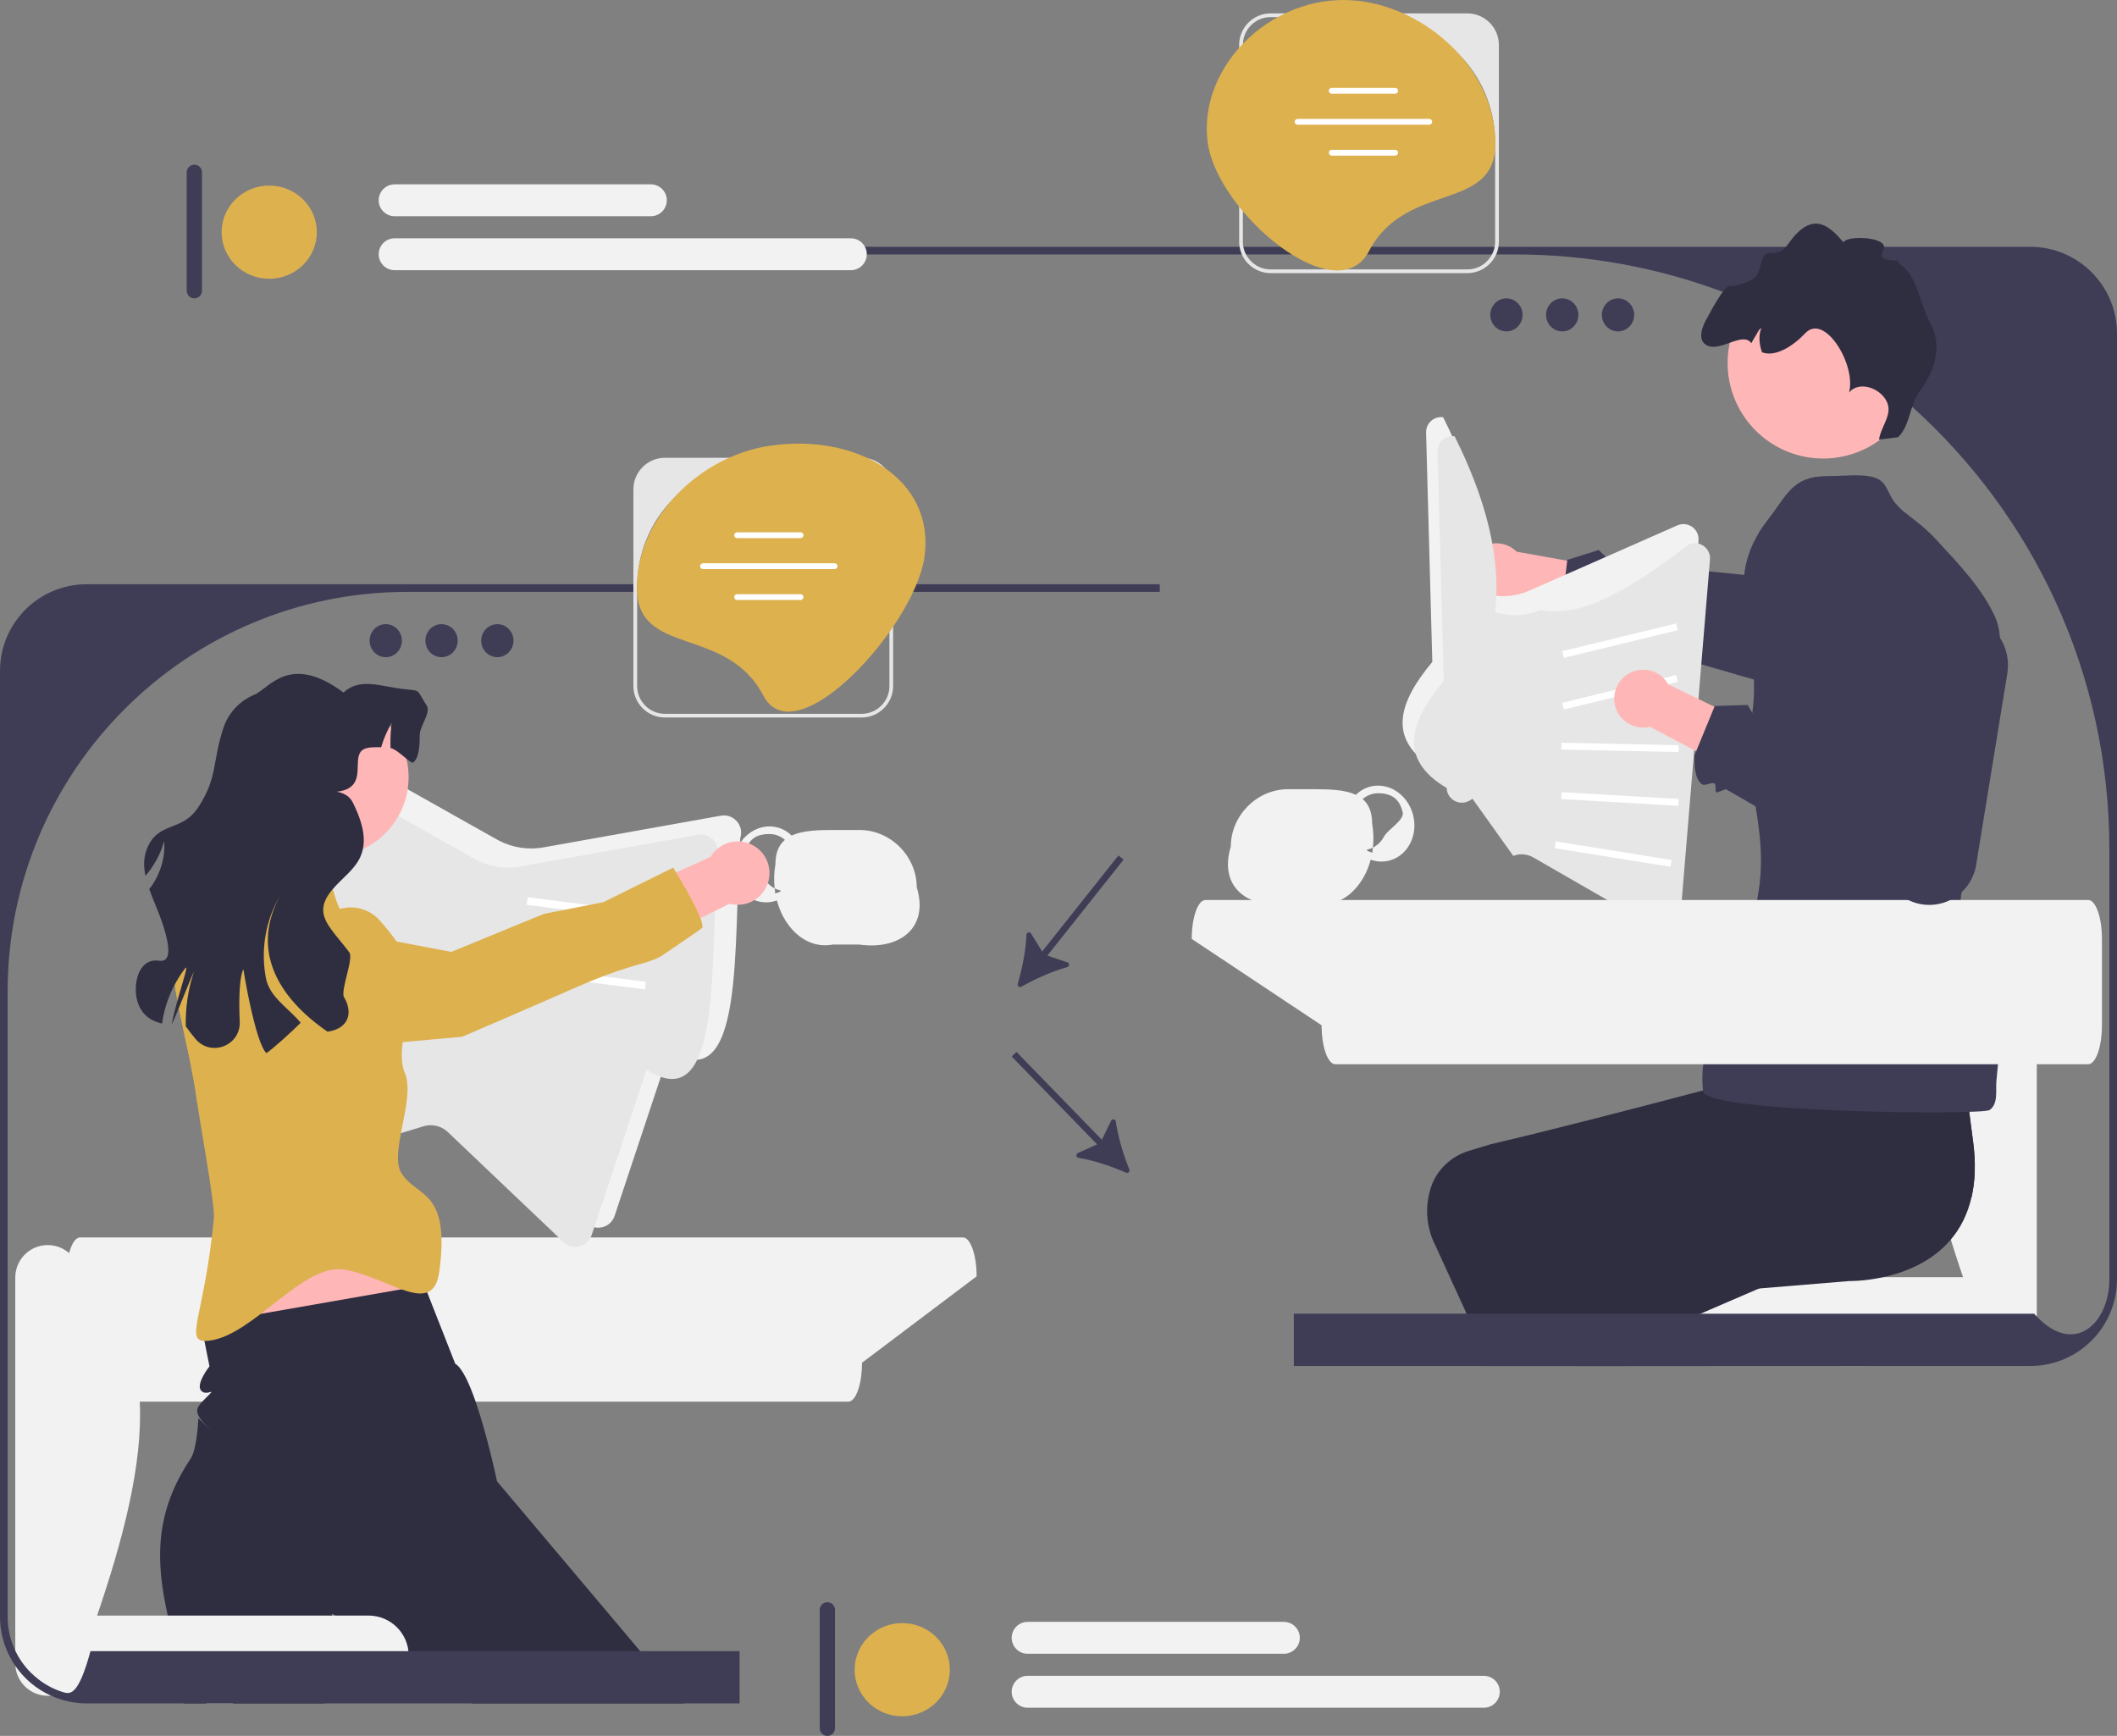 <svg width="411" height="337" viewBox="0 0 411 337" fill="none" xmlns="http://www.w3.org/2000/svg">
<rect x="0" y="0" width="411" height="337" fill="#808080" stroke="none"/>
<g clip-path="url(#clip0_178_1641)">
<path d="M362.011 251.291H357.332V265.188H362.011V251.291Z" fill="#F2F2F2"/>
<path d="M385.737 261.981H333.61C329.735 261.981 326.593 258.839 326.593 254.964C326.593 251.089 329.735 247.947 333.61 247.947H385.737C389.612 247.947 392.754 251.089 392.754 254.964C392.754 258.839 389.612 261.981 385.737 261.981Z" fill="#F2F2F2"/>
<path d="M389.746 261.982C392.884 261.982 395.427 259.438 395.427 256.301V188.807C395.427 185.67 392.884 183.127 389.746 183.127C386.609 183.127 384.066 185.67 384.066 188.807C366.813 202.01 373.825 228.286 384.066 256.301C384.066 259.438 386.609 261.982 389.746 261.982Z" fill="#F2F2F2"/>
<path d="M382.783 232.315C382.011 235.771 380.558 238.5 378.734 240.65C375.018 245.047 369.753 247.042 365.6 247.947C361.87 248.763 359.037 248.696 359.037 248.696L341.499 250.142L327.639 251.284L313.712 252.433C314.506 255.77 315.262 259.604 315.981 263.705C316.063 264.194 316.152 264.691 316.241 265.188H287.957L287.483 263.705L284.576 254.695L278.68 241.814C277.605 239.716 277.063 237.424 277.063 235.118C277.063 233.583 277.308 232.056 277.79 230.572C277.798 230.55 277.798 230.528 277.805 230.506C278.94 227.08 281.743 224.455 285.213 223.409L289.403 222.141C301.283 219.368 317.932 215.044 330.628 211.693C341.232 208.89 349.071 206.754 349.071 206.754L349.093 206.606L351.288 191.597L373.172 189.676L380.284 189.046C380.284 189.046 380.128 189.787 380.187 192.45C380.187 192.613 380.187 192.783 380.195 192.954C380.209 193.473 380.232 194.066 380.261 194.726C380.269 194.949 380.284 195.178 380.298 195.416C380.321 195.875 380.35 196.365 380.387 196.891C380.387 196.929 380.387 196.966 380.395 197.003C380.432 197.663 380.484 198.382 380.55 199.153C380.565 199.472 380.595 199.798 380.625 200.132C380.766 201.815 380.944 203.743 381.173 205.938C381.188 206.161 381.211 206.383 381.24 206.606C381.27 206.954 381.307 207.303 381.344 207.659C381.418 208.282 381.485 208.919 381.559 209.587C381.566 209.653 381.574 209.713 381.581 209.779C381.648 210.365 381.722 210.966 381.789 211.589C381.87 212.264 381.952 212.953 382.041 213.658C382.093 214.132 382.152 214.622 382.219 215.126C382.249 215.363 382.278 215.608 382.308 215.853C382.345 216.112 382.375 216.379 382.412 216.646C382.471 217.121 382.53 217.61 382.597 218.107C382.738 219.212 382.894 220.354 383.05 221.54C383.621 225.745 383.457 229.312 382.783 232.315Z" fill="#2F2E41"/>
<path d="M382.783 232.315L377.05 234.792L346.579 247.947L341.499 250.142L329.026 255.525C329.382 257.402 329.76 259.255 330.168 261.08C330.361 261.962 330.554 262.837 330.761 263.705C330.88 264.201 330.991 264.691 331.117 265.188H305.874L305.681 263.705L304.947 257.898C303.486 256.593 302.626 254.094 302.107 251.439C301.588 248.792 301.402 245.967 301.276 244.009C301.276 243.987 301.276 243.957 301.269 243.935C301.061 240.316 308.128 237.914 310.954 235.659L314.424 234.51C321.595 229.534 332.252 222 342.567 214.681C346.475 211.908 350.339 209.164 353.935 206.606C365.118 198.641 373.824 192.42 373.824 192.42L373.172 189.676L380.284 189.046C380.284 189.046 380.128 189.787 380.187 192.45C380.187 192.613 380.187 192.783 380.195 192.954C380.209 193.48 380.232 194.066 380.261 194.726C380.269 194.949 380.284 195.178 380.298 195.416C380.321 195.876 380.35 196.365 380.387 196.891C380.387 196.929 380.387 196.966 380.395 197.003C380.432 197.663 380.484 198.382 380.551 199.153C380.565 199.472 380.595 199.798 380.625 200.132C380.758 201.815 380.936 203.736 381.174 205.938C381.188 206.161 381.211 206.383 381.24 206.606C381.27 206.954 381.307 207.303 381.344 207.659C381.418 208.282 381.485 208.927 381.559 209.587C381.567 209.653 381.574 209.713 381.581 209.779C381.648 210.365 381.722 210.966 381.789 211.589C381.871 212.264 381.952 212.953 382.041 213.658C382.101 214.14 382.16 214.629 382.219 215.126C382.249 215.363 382.278 215.608 382.308 215.853C382.345 216.112 382.375 216.379 382.412 216.646C382.471 217.121 382.531 217.61 382.597 218.107C382.738 219.212 382.894 220.354 383.05 221.54C383.621 225.745 383.458 229.312 382.783 232.315Z" fill="#2F2E41"/>
<path d="M387.347 196.664C388.511 201.64 388.044 205.051 387.584 209.915C387.413 211.71 387.999 214.29 386.257 215.499C384.766 216.515 331.143 216.033 330.646 211.88C330.082 207.186 331.18 202.263 333.471 198.028C337.617 190.361 339.99 180.973 341.206 174.306C343.779 160.299 337.98 152.69 340.145 138.72C340.516 136.339 340.59 134.085 340.501 131.927C340.205 124.43 337.891 118.068 338.625 111.609C338.929 108.954 339.745 106.284 341.428 103.511C341.925 102.688 342.496 101.857 343.156 101.019C346.983 96.14 347.984 92.462 354.628 92.469C355.644 92.469 356.727 92.403 357.825 92.351C359.582 92.254 361.377 92.188 362.964 92.469C366.775 93.144 365.93 95.539 368.392 98.165L369.341 99.114C371.714 100.982 373.768 102.443 375.845 104.697C380.013 109.221 384.959 114.308 387.413 119.958C389.075 123.792 388.066 129.65 388.022 133.833C387.97 139.209 386.309 143.725 384.922 148.849C383.713 153.298 383.394 157.97 382.571 162.516C381.511 168.396 380.547 174.195 380.057 180.12C379.679 184.77 386.234 177.08 386.249 181.737C386.264 186.564 386.249 191.992 387.347 196.664Z" fill="#3F3D56"/>
<path d="M294.459 107.102L310.973 110.059L310.6 119.727L293.252 115.98C292.779 116.246 292.261 116.447 291.704 116.569C288.674 117.231 285.681 115.312 285.019 112.283C284.357 109.253 286.276 106.26 289.306 105.598C291.238 105.176 293.152 105.806 294.459 107.102Z" fill="#FFB6B6"/>
<path d="M360.598 129.799C359.871 131.282 358.744 132.565 357.298 133.499C355.162 134.878 352.656 135.256 350.335 134.752C350.053 134.693 349.096 134.426 347.628 133.996C347.376 133.922 347.109 133.847 346.827 133.766C345.159 133.284 342.986 132.646 340.502 131.927C338.039 131.208 335.251 130.399 332.366 129.569L332.352 129.576C331.476 129.309 330.572 129.05 329.674 128.79H329.66C322.948 126.884 315.926 124.942 310.809 123.696C310.571 123.629 309.34 124.808 309.111 124.749C308.755 124.66 308.688 123.303 308.354 123.221C307.635 123.043 306.693 124.163 306.1 124.015C303.942 123.488 303.082 118.898 303.082 118.898L303.178 118.127L304.261 108.857L304.275 108.694L310.379 106.774L312.411 108.739L315.229 107.567L317.854 109.532L323.215 110.066L325.529 110.303L325.685 110.311L338.625 111.609L342.437 111.994C342.133 110.452 341.896 108.924 341.725 107.419C341.681 106.996 341.636 106.581 341.606 106.166L341.599 106.158C341.517 105.268 341.466 104.393 341.428 103.511C341.925 102.688 342.496 101.857 343.156 101.019C346.983 96.14 347.984 92.462 354.629 92.469C355.644 92.469 356.727 92.403 357.825 92.351L359.538 107.523L361.421 124.207L361.481 124.749C361.674 126.528 361.355 128.271 360.598 129.799Z" fill="#3F3D56"/>
<path d="M328.53 102.291C327.684 101.683 326.601 101.572 325.645 101.994L296.827 114.697C294.202 115.854 291.236 116.062 288.477 115.283L288.054 115.164C289.254 104.503 286.192 93.03 280.179 80.994C279.4 80.89 278.621 81.098 277.991 81.587C277.25 82.165 276.834 83.04 276.864 83.99L277.769 117.404L278.073 128.497C271.5 136.37 269.124 143.654 278.636 149.268C278.666 150.314 279.237 151.248 280.157 151.752C281.076 152.264 282.166 152.249 283.071 151.715L283.657 151.366L291.569 162.453C292.096 162.245 292.645 162.141 293.201 162.141C293.965 162.141 294.729 162.334 295.411 162.727L309.805 171.01L319.608 176.653C320.483 177.157 321.544 177.18 322.441 176.713C323.339 176.238 323.917 175.356 324.006 174.347L324.28 171.01L325.192 160.035L326.69 141.927L327.402 133.288L327.514 131.997L329.753 104.924C329.842 103.878 329.382 102.892 328.53 102.291Z" fill="#F2F2F2"/>
<path d="M330.754 105.999C329.909 105.391 328.826 105.28 327.869 105.702C317.445 113.728 307.364 120.161 299.052 118.405C296.427 119.562 293.46 119.77 290.702 118.991L290.279 118.872C291.479 108.211 288.417 96.738 282.403 84.702C281.625 84.598 280.846 84.806 280.216 85.295C279.474 85.874 279.059 86.749 279.089 87.698L279.993 121.112L280.297 132.205C273.725 140.078 271.348 147.362 280.861 152.976C280.891 154.022 281.462 154.956 282.381 155.46C283.301 155.972 284.391 155.957 285.296 155.423L285.881 155.075L293.794 166.161C294.321 165.953 294.869 165.849 295.425 165.849C296.189 165.849 296.953 166.042 297.635 166.435L312.029 174.718L321.833 180.361C322.708 180.865 323.769 180.888 324.666 180.421C325.563 179.946 326.142 179.064 326.231 178.055L326.505 174.718L327.417 163.743L328.915 145.635L329.627 136.996L329.738 135.705L331.978 108.632C332.067 107.586 331.607 106.6 330.754 105.999Z" fill="#E6E6E6"/>
<path d="M325.412 121.039L303.295 126.417L303.611 127.715L325.728 122.337L325.412 121.039Z" fill="white"/>
<path d="M325.412 131.062L303.295 136.44L303.611 137.739L325.728 132.36L325.412 131.062Z" fill="white"/>
<path d="M303.148 144.186L303.12 145.521L325.876 146.001L325.904 144.665L303.148 144.186Z" fill="white"/>
<path d="M303.189 153.789L303.111 155.123L325.834 156.444L325.912 155.11L303.189 153.789Z" fill="white"/>
<path d="M302.044 163.346L301.833 164.665L324.306 168.272L324.518 166.953L302.044 163.346Z" fill="white"/>
<path d="M234.035 174.72H405.409C406.883 174.72 408.077 178.104 408.077 182.278V199.048C408.077 203.222 406.883 206.606 405.409 206.606H259.248C257.775 206.606 256.58 203.222 256.58 199.048L231.366 182.278C231.366 178.104 232.561 174.72 234.035 174.72Z" fill="#F2F2F2"/>
<path d="M357.117 67.63C356.999 67.423 356.873 67.223 356.739 67.03C356.613 66.83 356.472 66.637 356.331 66.451C356.265 66.355 356.198 66.266 356.124 66.184C355.456 65.332 354.715 64.642 353.958 64.227C353.906 64.197 353.854 64.168 353.803 64.145C353.684 64.079 353.565 64.027 353.439 63.982C353.209 63.893 352.979 63.826 352.742 63.797C352.631 63.782 352.52 63.774 352.408 63.774C352.327 63.774 352.245 63.782 352.164 63.789C352.119 63.797 352.067 63.804 352.015 63.812C351.956 63.819 351.889 63.834 351.83 63.849C351.763 63.863 351.697 63.886 351.637 63.908C351.578 63.93 351.511 63.952 351.452 63.982C351.385 64.012 351.318 64.041 351.259 64.079C351.192 64.115 351.133 64.153 351.074 64.19C351.007 64.234 350.948 64.279 350.888 64.323C353.157 65.606 355.382 66.971 357.548 68.402C357.414 68.135 357.273 67.883 357.117 67.63Z" fill="#3F3D56"/>
<path d="M357.117 67.63C356.999 67.423 356.873 67.223 356.739 67.03C356.613 66.83 356.472 66.637 356.331 66.451C356.265 66.355 356.198 66.266 356.124 66.184C355.456 65.332 354.715 64.642 353.958 64.227C353.906 64.197 353.854 64.168 353.803 64.145C353.684 64.079 353.565 64.027 353.439 63.982C353.209 63.893 352.979 63.826 352.742 63.797C352.631 63.782 352.52 63.774 352.408 63.774C352.327 63.774 352.245 63.782 352.164 63.789C352.119 63.797 352.067 63.804 352.015 63.812C351.956 63.819 351.889 63.834 351.83 63.849C351.763 63.863 351.697 63.886 351.637 63.908C351.578 63.93 351.511 63.952 351.452 63.982C351.385 64.012 351.318 64.041 351.259 64.079C351.192 64.115 351.133 64.153 351.074 64.19C351.007 64.234 350.948 64.279 350.888 64.323C353.157 65.606 355.382 66.971 357.548 68.402C357.414 68.135 357.273 67.883 357.117 67.63Z" fill="#3F3D56"/>
<path d="M394.174 47.913H154.044V49.396H294.068C308.284 49.396 321.892 51.962 334.469 56.663H334.477C336.205 57.309 337.903 57.991 339.586 58.717C343.472 60.379 347.239 62.255 350.888 64.323C353.157 65.606 355.382 66.971 357.547 68.402C362.175 71.45 366.565 74.824 370.688 78.494L370.696 78.502C370.881 78.658 371.059 78.813 371.237 78.984C394.737 100.11 409.517 130.751 409.517 164.84V248.36C409.517 256.651 402.947 263.399 395.427 255.59C395.257 255.412 395.086 255.234 394.915 255.041H251.19V265.186H394.174C403.451 265.186 411 257.637 411 248.36V64.739C411 55.462 403.451 47.913 394.174 47.913Z" fill="#3F3D56"/>
<path d="M357.117 67.63C356.999 67.423 356.873 67.223 356.739 67.03C356.613 66.83 356.472 66.637 356.331 66.451C356.265 66.355 356.198 66.266 356.124 66.184C355.456 65.332 354.715 64.642 353.958 64.227C353.906 64.197 353.854 64.168 353.803 64.145C353.684 64.079 353.565 64.027 353.439 63.982C353.209 63.893 352.979 63.826 352.742 63.797C352.631 63.782 352.52 63.774 352.408 63.774C352.327 63.774 352.245 63.782 352.164 63.789C352.119 63.797 352.067 63.804 352.015 63.812C351.956 63.819 351.889 63.834 351.83 63.849C351.763 63.863 351.697 63.886 351.637 63.908C351.578 63.93 351.511 63.952 351.452 63.982C351.385 64.012 351.318 64.041 351.259 64.079C351.192 64.115 351.133 64.153 351.074 64.19C351.007 64.234 350.948 64.279 350.888 64.323C353.157 65.606 355.382 66.971 357.548 68.402C357.414 68.135 357.273 67.883 357.117 67.63Z" fill="#3F3D56"/>
<path d="M357.117 67.63C356.999 67.423 356.873 67.223 356.739 67.03C356.613 66.83 356.472 66.637 356.331 66.451C356.265 66.355 356.198 66.266 356.124 66.184C355.456 65.332 354.715 64.642 353.958 64.227C353.906 64.197 353.854 64.168 353.803 64.145C353.684 64.079 353.565 64.027 353.439 63.982C353.209 63.893 352.979 63.826 352.742 63.797C352.631 63.782 352.52 63.774 352.408 63.774C352.327 63.774 352.245 63.782 352.164 63.789C352.119 63.797 352.067 63.804 352.015 63.812C351.956 63.819 351.889 63.834 351.83 63.849C351.763 63.863 351.697 63.886 351.637 63.908C351.578 63.93 351.511 63.952 351.452 63.982C351.385 64.012 351.318 64.041 351.259 64.079C351.192 64.115 351.133 64.153 351.074 64.19C351.007 64.234 350.948 64.279 350.888 64.323C353.157 65.606 355.382 66.971 357.548 68.402C357.414 68.135 357.273 67.883 357.117 67.63Z" fill="#3F3D56"/>
<path d="M357.117 67.63C356.999 67.423 356.873 67.223 356.739 67.03C356.613 66.83 356.472 66.637 356.331 66.451C356.265 66.355 356.198 66.266 356.124 66.184C355.456 65.332 354.715 64.642 353.958 64.227C353.906 64.197 353.854 64.168 353.803 64.145C353.684 64.079 353.565 64.027 353.439 63.982C353.209 63.893 352.979 63.826 352.742 63.797C352.631 63.782 352.52 63.774 352.408 63.774C352.327 63.774 352.245 63.782 352.164 63.789C352.119 63.797 352.067 63.804 352.015 63.812C351.956 63.819 351.889 63.834 351.83 63.849C351.763 63.863 351.697 63.886 351.637 63.908C351.578 63.93 351.511 63.952 351.452 63.982C351.385 64.012 351.318 64.041 351.259 64.079C351.192 64.115 351.133 64.153 351.074 64.19C351.007 64.234 350.948 64.279 350.888 64.323C353.157 65.606 355.382 66.971 357.548 68.402C357.414 68.135 357.273 67.883 357.117 67.63Z" fill="#3F3D56"/>
<path d="M351.708 88.881C352.142 88.933 352.573 88.972 353.003 88.991C354.34 89.065 355.662 88.989 356.935 88.773C360.803 88.153 364.317 86.32 367.029 83.634C369.896 80.799 371.858 77.014 372.389 72.707C373.631 62.538 366.39 53.275 356.221 52.033C346.198 50.801 337.062 57.811 335.603 67.746C335.58 67.9 335.557 68.047 335.54 68.2C334.298 78.375 341.532 87.632 351.708 88.881Z" fill="#FFB6B6"/>
<path d="M331.421 67.065C334.055 68.368 338.36 64.273 340.008 66.629C340.276 66.12 340.571 65.627 340.864 65.162C341.128 64.745 341.506 63.855 341.944 63.703C341.39 65.039 341.512 66.849 342.087 68.399C344.685 69.37 348.087 67.221 350.492 64.679C354.268 60.693 360.434 70.914 358.976 76.203C360.832 73.938 364.858 75.216 366.223 77.806C367.586 80.39 365.282 82.461 364.789 85.343L368.509 84.871C370.856 82.585 370.692 78.734 372.624 76.085C375.853 71.651 377.103 67.128 374.677 62.552C372.524 58.506 372.323 53.27 368.374 50.938C370.099 50.094 363.963 51.412 365.602 48.663C367.248 45.92 358.474 45.587 357.901 47.057C355.394 44.056 352.865 42.077 349.78 44.482C346.751 46.847 347.065 49.334 343.507 49.111C341.837 49.008 342.021 52.12 341.028 53.477C340.042 54.827 336.206 55.693 336.02 55.549C335.007 54.756 331.56 61.503 331.56 61.503C331.56 61.503 328.766 65.745 331.421 67.065Z" fill="#2F2E41"/>
<path d="M284.873 2.598H246.689C243.315 2.598 240.571 5.349 240.571 8.723V46.905C240.571 47.246 240.6 47.587 240.652 47.913C240.741 48.433 240.89 48.929 241.097 49.397C242.054 51.532 244.205 53.023 246.689 53.023H284.873C287.357 53.023 289.507 51.532 290.464 49.397C290.679 48.929 290.827 48.433 290.909 47.913C290.968 47.587 290.998 47.246 290.998 46.905V8.723C290.998 5.349 288.247 2.598 284.873 2.598ZM289.656 49.397C288.758 51.124 286.956 52.303 284.873 52.303H246.689C244.605 52.303 242.803 51.124 241.906 49.397C241.661 48.937 241.483 48.44 241.387 47.913C241.32 47.587 241.29 47.246 241.29 46.905V8.723C241.29 8.641 241.29 8.567 241.305 8.493V8.486C241.424 5.608 243.789 3.317 246.689 3.317H265.94C273.022 3.317 279.4 6.35 283.849 11.185C283.871 11.214 283.894 11.237 283.916 11.259L283.953 11.296C286.979 14.618 289.092 18.8 289.9 23.42C289.93 23.598 289.967 23.769 289.989 23.947C289.997 23.984 289.997 24.021 290.004 24.051C290.182 25.23 290.271 26.431 290.271 27.654V46.905C290.271 47.246 290.242 47.587 290.175 47.913C290.078 48.44 289.9 48.937 289.656 49.397Z" fill="#E6E6E6"/>
<path d="M290.319 27.814C290.319 14.262 278.18 2.407 264.791 0.309C247.843 -2.348 232.262 12.587 234.504 27.893C236.469 41.302 259.485 60.75 265.78 48.749C272.984 35.017 290.319 41.365 290.319 27.814Z" fill="#DDB14E"/>
<path d="M270.864 17.065H258.539C258.228 17.065 257.976 17.318 257.976 17.629C257.976 17.94 258.228 18.193 258.539 18.193H270.864C271.176 18.193 271.428 17.94 271.428 17.629C271.428 17.318 271.176 17.065 270.864 17.065Z" fill="white"/>
<path d="M270.864 29.086H258.539C258.228 29.086 257.976 29.338 257.976 29.642C257.976 29.953 258.228 30.213 258.539 30.213H270.864C271.176 30.213 271.428 29.953 271.428 29.642C271.428 29.338 271.176 29.086 270.864 29.086Z" fill="white"/>
<path d="M277.479 23.079H251.924C251.613 23.079 251.361 23.331 251.361 23.643C251.361 23.954 251.613 24.206 251.924 24.206H277.479C277.791 24.206 278.043 23.954 278.043 23.643C278.043 23.331 277.791 23.079 277.479 23.079Z" fill="white"/>
<path d="M323.889 132.869L338.988 140.18L336.015 149.388L320.327 141.09C319.8 141.217 319.246 141.271 318.677 141.238C315.581 141.056 313.218 138.4 313.4 135.304C313.582 132.208 316.239 129.846 319.334 130.027C321.309 130.143 322.981 131.268 323.889 132.869Z" fill="#FFB6B6"/>
<path d="M388.278 123.803V123.796C386.854 121.564 384.548 119.91 381.752 119.384L379.646 118.983C374.455 128.668 369.657 138.56 368.76 150.558L346.75 141.919L345.756 141.534L343.761 138.931L340.728 139.294L340.194 138.375V138.367L339.304 136.862L332.912 137.062L332.853 137.203L332.845 137.211L329.731 144.789L329.723 144.797L329.301 145.835L329.004 146.554C329.004 146.554 328.819 148.601 329.271 150.306V150.321C329.493 151.174 329.879 151.938 330.524 152.301C331.058 152.598 332.267 151.775 332.912 152.138C333.209 152.308 332.905 153.643 333.224 153.821C333.431 153.94 334.929 153.139 335.144 153.258C336.85 154.214 338.778 155.341 340.832 156.557C341.878 157.18 342.953 157.818 344.05 158.486C355.486 165.36 369.079 174.006 370.206 174.599C370.287 174.644 370.369 174.681 370.451 174.718C372.497 175.734 374.915 175.986 377.251 175.274C377.74 175.126 378.208 174.94 378.645 174.718C379.453 174.325 380.188 173.813 380.825 173.213C382.294 171.863 383.295 170.039 383.643 167.985L389.709 130.744C390.117 128.238 389.546 125.791 388.278 123.803Z" fill="#3F3D56"/>
<path d="M274.357 158.3C273.66 155.467 271.576 153.368 269.144 152.731C268.173 152.464 267.142 152.434 266.118 152.686C265.021 152.953 264.035 153.509 263.241 154.303C261.217 153.353 258.399 153.213 255.269 153.213H250.078C243.938 153.213 238.954 158.403 238.954 164.336C237.353 169.556 239.333 173.138 242.974 174.717C244.954 175.578 247.423 175.845 250.078 175.459H255.269C257.071 175.8 258.792 175.503 260.327 174.717C263.033 173.338 265.162 170.446 266.104 166.894C266.778 167.131 267.483 167.265 268.202 167.265C268.677 167.265 269.159 167.206 269.633 167.094C271.384 166.664 272.837 165.5 273.727 163.824C274.602 162.17 274.825 160.213 274.357 158.3ZM268.707 162.385C268.195 163.357 267.446 164.098 266.541 164.551C266.511 164.847 266.467 165.144 266.422 165.433C266.756 165.567 266.6 165.559 266.319 165.493C265.829 165.374 264.962 165.055 265.577 164.907C265.911 164.825 266.237 164.707 266.541 164.551C266.704 163.053 266.675 161.481 266.393 159.886C266.393 157.617 265.711 156.119 264.546 155.126C265.102 154.644 265.748 154.303 266.467 154.125C266.83 154.036 267.194 153.991 267.55 153.991C268.002 153.991 268.432 154.021 268.833 154.095C270.56 154.399 271.777 155.415 272.325 157.662C272.704 159.219 269.411 161.058 268.707 162.385Z" fill="#F2F2F2"/>
<path d="M177.979 172.252C177.979 166.32 172.995 161.129 166.855 161.129H161.664C158.712 161.129 156.035 161.255 154.048 162.064C153.922 162.115 153.811 162.167 153.692 162.219C152.891 161.426 151.912 160.87 150.815 160.603C148.835 160.121 146.818 160.677 145.245 161.952C143.985 162.968 143.006 164.444 142.576 166.216C142.109 168.129 142.331 170.087 143.206 171.741C143.658 172.594 144.252 173.305 144.964 173.862C145.646 174.403 146.439 174.796 147.3 175.011C147.774 175.122 148.256 175.181 148.731 175.181C149.45 175.181 150.155 175.048 150.829 174.811C151.445 177.147 152.58 179.193 154.048 180.713C156.087 182.827 158.772 183.924 161.664 183.376H166.855C174.404 184.466 180.448 180.306 177.979 172.252ZM150.54 167.803C150.258 169.397 150.229 170.97 150.392 172.467C150.696 172.623 151.022 172.742 151.356 172.823C152.327 173.061 149.606 173.706 150.511 173.35C150.466 173.061 150.422 172.764 150.392 172.467C149.769 172.156 149.228 171.711 148.783 171.147C148.575 170.888 148.39 170.606 148.227 170.302C147.522 168.975 144.229 167.136 144.608 165.578C144.986 164.043 145.676 163.079 146.625 162.531C146.625 162.523 146.632 162.523 146.632 162.523C147.389 162.086 148.308 161.908 149.376 161.908C149.739 161.908 150.103 161.952 150.466 162.041C151.185 162.219 151.831 162.56 152.387 163.042C151.223 164.036 150.54 165.534 150.54 167.803Z" fill="#F2F2F2"/>
<path d="M15.561 240.229H186.935C188.409 240.229 189.604 243.613 189.604 247.787L167.356 264.556C167.356 268.731 166.162 272.115 164.688 272.115H15.561C14.087 272.115 12.893 268.731 12.893 264.556V247.787C12.893 243.613 14.087 240.229 15.561 240.229Z" fill="#F2F2F2"/>
<path d="M86.401 165.179L89.421 185.263L78.188 188.589L75.751 167.241C75.263 166.802 74.831 166.285 74.475 165.694C72.539 162.477 73.579 158.3 76.796 156.364C80.013 154.429 84.19 155.468 86.126 158.685C87.36 160.737 87.38 163.177 86.401 165.179Z" fill="#FFB6B6"/>
<path d="M92.63 193.645C93.431 202.714 88.04 198.747 83.798 207.601C82.188 210.96 77.413 210.463 75.64 213.533C72.941 218.205 75.425 239.183 70.635 241.764C65.822 244.359 63.56 236.855 59.756 232.991C56.033 229.209 51.672 230.693 48.491 226.473C45.288 222.239 41.661 218.464 38.458 214.252C38.391 214.171 38.332 214.082 38.272 214C36.804 202.447 32.021 188.84 34.023 182.7C36.67 181.736 39.526 181.091 41.758 181.113C45.866 181.165 44.131 183.404 47.661 185.169C50.627 186.652 54.29 194.409 57.153 196.136C59.192 197.36 64.227 207.082 66.86 206.244C71.169 204.872 75.41 185.036 74.402 181.402C73.549 178.369 69.292 174.572 69.174 171.517C69.166 171.406 69.166 171.287 69.174 171.176C73.453 172.711 81.402 168.796 85.785 170.212C88.915 171.228 92.608 175.047 92.823 178.302C93.045 181.639 92.333 190.301 92.63 193.645Z" fill="#DDB14E"/>
<path d="M143.065 159.458C142.286 158.561 141.122 158.145 139.95 158.353L105.548 164.5C102.441 165.064 99.201 164.515 96.449 162.965L91.347 160.096L81.796 154.72L79.942 153.681L72.17 149.306L69.73 147.934C68.796 147.408 67.691 147.356 66.712 147.801C65.733 148.238 65.044 149.099 64.821 150.144L62.411 161.408L62.233 162.217L60.876 168.572L57.48 184.404L56.946 186.917L56.708 188.007L54.973 196.127L54.647 197.625L50.041 219.138L49.641 220.999C49.419 222.044 49.685 223.097 50.383 223.883C50.457 223.98 50.546 224.069 50.642 224.158C51.525 224.973 52.733 225.248 53.875 224.899L54.84 224.603L62.099 222.4L78.733 217.358L82.293 216.275L86.668 214.948C87.128 214.807 87.595 214.74 88.062 214.74C89.286 214.74 90.487 215.2 91.392 216.068L112.898 236.519L113.847 237.424C114.677 238.217 115.842 238.521 116.954 238.24C117.911 238.002 118.689 237.38 119.119 236.519C119.201 236.371 119.268 236.215 119.32 236.052L125.334 217.958L126.365 214.859L129.716 204.774L129.983 203.973C144.692 213.367 142.308 183.708 143.71 162.698C144.088 161.571 143.843 160.355 143.065 159.458Z" fill="#F2F2F2"/>
<path d="M138.616 163.166C137.837 162.269 136.673 161.853 135.501 162.061L101.099 168.208C97.992 168.772 94.751 168.223 92 166.673L86.898 163.804L77.347 158.428L75.493 157.389L67.721 153.014L65.281 151.642C64.347 151.116 63.242 151.064 62.263 151.509C61.284 151.946 60.594 152.807 60.372 153.852L57.962 165.116L57.784 165.925L56.427 172.28L53.03 188.112L52.496 190.625L52.259 191.715L50.524 199.835L50.197 201.333L45.592 222.846L45.192 224.707C44.969 225.752 45.236 226.805 45.933 227.591C46.008 227.688 46.096 227.777 46.193 227.866C47.075 228.681 48.284 228.956 49.426 228.607L50.39 228.311L57.65 226.108L74.284 221.066L77.843 219.983L82.219 218.656C82.678 218.515 83.146 218.448 83.613 218.448C84.837 218.448 86.038 218.908 86.943 219.776L108.448 240.227L109.397 241.132C110.228 241.925 111.392 242.229 112.505 241.948C113.461 241.71 114.24 241.088 114.67 240.227C114.752 240.079 114.818 239.923 114.87 239.76L120.884 221.666L121.915 218.567L125.267 208.482L125.534 207.681C140.243 217.075 137.859 187.416 139.261 166.407C139.639 165.279 139.394 164.063 138.616 163.166Z" fill="#E6E6E6"/>
<path d="M41.523 228.149L42.228 257.965L84.488 256.801L75.948 223.801L41.523 228.149Z" fill="#FFB6B6"/>
<path d="M91.599 330.696C92.111 328.279 90.465 330.237 89.352 329.213L89.263 329.124C88.055 327.782 86.534 327.182 86.556 325.513C86.579 323.845 83.672 325.335 82.04 323.704C81.692 323.355 80.698 322.68 79.341 321.835C75.121 319.21 67.431 314.924 65.125 313.641C64.695 313.404 64.45 313.27 64.45 313.27C64.45 313.27 64.443 313.396 64.42 313.641C64.294 315.191 63.775 321.472 63.145 329.213C63.108 329.703 63.071 330.2 63.026 330.696H35.707C35.736 330.192 35.751 329.695 35.758 329.213C35.803 326.9 35.61 324.742 35.076 322.94C34.112 319.699 33.252 316.615 32.577 313.641C30.108 302.807 30.137 293.419 37.004 283.193C38.272 281.31 38.517 275.31 38.517 275.31C38.517 275.31 40.853 277.624 41.454 278.202C41.306 278.047 41.009 277.75 40.519 277.261C37.746 274.487 37.835 273.649 39.259 272.114C39.511 271.847 39.8 271.558 40.126 271.232C42.299 269.059 40.126 271.232 39.036 269.957C37.953 268.674 40.668 265.248 40.668 265.248L39.637 260.087L39.036 257.091L42.188 256.542L50.627 255.066L82.396 249.52L82.997 251.055L88.381 264.751C89.708 265.515 91.095 268.518 92.341 272.114C94.669 278.825 96.494 287.583 96.494 287.583L131.6 329.213L131.941 329.621C132.238 329.97 132.512 330.333 132.772 330.696H91.599Z" fill="#2F2E41"/>
<path d="M45.236 317.349H40.045V330.696H45.236V317.349Z" fill="#E6E6E6"/>
<path d="M13.719 313.642H71.562C75.862 313.642 79.348 317.128 79.348 321.428C79.348 325.728 75.862 329.214 71.562 329.214H13.719C9.418 329.214 5.932 325.728 5.932 321.428C5.932 317.128 9.418 313.642 13.719 313.642Z" fill="#F2F2F2"/>
<path d="M9.269 329.214C5.788 329.214 2.966 326.392 2.966 322.911V248.015C2.966 244.534 5.788 241.712 9.269 241.712C12.751 241.712 15.573 244.534 15.573 248.015C34.718 262.666 26.936 291.823 15.573 322.911C15.573 326.392 12.751 329.214 9.269 329.214Z" fill="#F2F2F2"/>
<path d="M85.281 246.902C84.059 255.865 75.499 247.97 66.89 246.48C58.881 245.1 49.359 259.071 40.786 260.25C35.247 261.014 39.614 256.416 41.528 236.521C41.773 233.962 38.651 217.003 38.272 214C36.804 202.447 32.021 188.839 34.023 182.699C34.364 181.632 34.913 180.794 35.721 180.23C39.526 177.568 41.224 175.425 43.782 171.599C45.948 168.351 47.52 165.844 51.554 165.585C55.358 165.34 59.667 166.17 63.337 166.971C67.35 167.854 62.796 167.542 63.775 169.782C64.25 170.879 65.065 174.928 66 176.456C68.836 175.642 71.887 176.554 73.812 178.79C76.052 181.391 78.07 183.78 79.459 187.49C81.551 193.037 76.278 202.907 78.607 208.342C80.705 213.251 75.573 223.714 77.865 227.622C80.772 232.598 87.505 230.588 85.281 246.902Z" fill="#DDB14E"/>
<path d="M102.453 174.187L102.265 175.658L127.32 178.851L127.507 177.38L102.453 174.187Z" fill="white"/>
<path d="M101.085 181.475L100.898 182.946L125.952 186.139L126.14 184.669L101.085 181.475Z" fill="white"/>
<path d="M100.344 187.408L100.156 188.879L125.211 192.072L125.398 190.601L100.344 187.408Z" fill="white"/>
<path d="M63.889 166.303C72.414 166.303 79.326 159.392 79.326 150.867C79.326 142.342 72.414 135.431 63.889 135.431C55.363 135.431 48.452 142.342 48.452 150.867C48.452 159.392 55.363 166.303 63.889 166.303Z" fill="#FFB6B6"/>
<path d="M137.96 166.338L121.22 173.937L124.227 184.106L141.64 175.441C142.214 175.595 142.819 175.669 143.444 175.648C146.841 175.533 149.501 172.687 149.386 169.29C149.271 165.894 146.424 163.233 143.028 163.348C140.862 163.422 138.999 164.608 137.96 166.338Z" fill="#FFB6B6"/>
<path d="M123.594 171.953L117.141 175.146L105.611 177.409L89.979 183.826L87.609 184.796L76.668 182.718L69.094 181.27L66.597 180.796L57.51 179.064L55.703 178.951C55.209 178.81 54.675 178.675 54.089 178.555C52.344 178.187 50.253 177.908 48.111 177.801C47.465 177.769 46.812 177.751 46.163 177.756C40.619 177.77 35.302 179.079 35.171 183.034C35.069 186.268 35.714 189.359 36.955 192.146C37.145 192.569 37.342 192.978 37.557 193.386C40.184 198.385 44.796 202.224 50.407 203.785C51.631 204.124 52.898 204.35 54.202 204.465L54.473 204.439L55.487 204.35L57.152 204.202L60.208 203.926L84.195 201.773L87.062 201.516L89.721 201.274L89.782 201.246C93.177 199.79 102.548 195.77 112.007 191.61C120.677 187.793 124.335 187.323 126.915 186.312C127.427 186.113 127.895 185.897 128.354 185.625C128.766 185.373 136.292 180.239 136.333 180.136C136.469 179.818 136.319 179.145 135.977 178.259C135.009 175.705 132.522 171.463 131.267 169.379L130.695 168.442L123.594 171.953Z" fill="#DDB14E"/>
<path d="M16.826 113.422C7.533 113.422 0 120.955 0 130.248V313.869C0 317.414 1.105 320.713 2.989 323.427C4.709 325.919 7.089 327.921 9.87 329.182H9.893C12.014 330.153 14.35 330.695 16.826 330.695H143.584V320.55H17.568C15.21 329.211 13.645 328.959 12.184 328.492C10.434 327.943 8.817 327.083 7.408 325.971C7.394 325.971 7.394 325.964 7.394 325.956C5.51 324.503 3.997 322.627 2.966 320.454C2.017 318.459 1.483 316.227 1.483 313.869V192.521C1.483 149.655 36.234 114.905 79.102 114.905H225.157V113.422L16.826 113.422Z" fill="#3F3D56"/>
<path d="M81.492 142.595C81.484 144.182 81.477 147.304 80.105 148.09L79.749 147.92C79.512 147.771 79.215 147.541 78.896 147.282C77.917 146.481 76.671 145.376 75.819 145.228C75.774 143.893 75.811 142.558 75.945 141.231C75.982 140.912 76.019 140.593 76.063 140.274C75.937 140.489 75.819 140.704 75.7 140.927C74.995 142.247 74.417 143.641 73.994 145.072C72.585 145.087 70.702 144.894 69.938 146.073C68.833 147.786 70.412 151.434 67.721 153.014C67.15 153.348 66.386 153.592 65.37 153.704C66.438 153.874 67.795 154.393 68.477 155.758C69.886 158.576 71.087 161.838 70.45 164.842C70.353 165.287 70.22 165.724 70.042 166.154C68.959 168.764 66.453 170.44 64.613 172.591C64.576 172.628 64.547 172.665 64.517 172.702C63.1 174.393 62.626 175.779 62.774 177.092C63.041 179.502 65.392 181.652 67.817 184.886C68.714 186.087 66.037 192.323 66.801 193.614C67.58 194.904 67.995 196.535 67.379 197.915C66.719 199.383 65.236 200.035 63.59 200.287C58.888 197.062 54.847 192.954 53.03 188.111C51.458 183.929 51.539 179.213 54.283 174.037C51.651 178.59 50.657 184.062 51.517 189.253C51.539 189.439 51.569 189.617 51.606 189.795C51.74 190.492 51.962 191.122 52.259 191.715C53.586 194.363 56.345 196.113 58.377 198.552C57.524 199.412 56.13 200.725 54.773 201.934C53.616 202.972 52.474 203.921 51.725 204.448C51.22 203.98 50.694 202.831 50.197 201.333C49.997 200.732 49.797 200.072 49.611 199.383C48.447 195.208 47.498 189.824 47.253 188.171C46.578 189.439 46.385 193.02 46.482 196.706C46.497 197.247 46.519 197.788 46.541 198.322C46.756 202.965 41.009 205.248 37.983 201.726C37.36 200.992 36.723 200.169 36.07 199.242C35.989 195.697 36.493 192.138 37.605 188.779C37.635 188.682 37.65 188.638 37.65 188.623C37.501 188.838 35.944 192.709 34.72 195.69C34.09 197.218 33.549 198.508 33.319 198.96C33.549 197.588 33.986 195.898 34.446 194.244C35.492 190.529 36.671 187.036 35.937 188C35.188 188.986 34.513 190.039 33.934 191.137C32.777 193.295 31.969 195.645 31.561 198.063C31.524 198.278 31.487 198.493 31.465 198.715C30.79 198.545 30.137 198.308 29.515 197.996C27.549 196.98 26.489 194.852 26.378 192.635C26.2 189.164 27.735 186.02 30.894 186.51C32.095 186.695 32.599 185.983 32.666 184.819C32.829 182.409 31.161 178.049 30.189 175.705C29.774 174.704 29.344 173.666 28.973 172.62C31.027 170.003 32.117 166.621 31.88 163.299C31.176 165.776 29.922 168.09 28.239 170.04C27.876 168.29 27.846 166.54 28.491 164.871C30.649 159.325 35.254 161.675 38.51 156.692C42.314 150.871 41.194 147.831 43.404 141.231C44.353 138.383 46.6 135.996 49.389 134.868C52.177 133.749 56.152 126.622 66.69 134.446C66.86 134.29 67.031 134.142 67.209 134.008C70.197 131.754 73.876 133.192 77.813 133.704C81.981 134.245 80.602 133.452 82.849 137.004C83.694 138.346 81.507 141.008 81.492 142.595Z" fill="#2F2E41"/>
<path d="M171.779 90.858C171.779 90.853 171.776 90.85 171.771 90.85C170.948 89.945 169.851 89.293 168.612 89.018H168.605C168.175 88.922 167.737 88.87 167.277 88.87H129.094C125.72 88.87 122.968 91.621 122.968 94.995V133.177C122.968 136.551 125.72 139.295 129.094 139.295H167.277C170.652 139.295 173.395 136.551 173.395 133.177V94.995C173.395 93.401 172.787 91.948 171.779 90.858ZM172.676 133.177C172.676 136.158 170.259 138.576 167.277 138.576H129.094C126.113 138.576 123.695 136.158 123.695 133.177V113.927C123.695 113.756 123.695 113.593 123.702 113.423C123.725 112.34 123.814 111.272 123.977 110.219C123.999 110.041 124.036 109.871 124.066 109.693C124.874 105.073 126.988 100.891 130.013 97.568L130.05 97.531C134.5 92.652 140.907 89.589 148.026 89.589H167.277C170.259 89.589 172.676 92.014 172.676 94.995V133.177Z" fill="#E6E6E6"/>
<path d="M123.646 114.086C123.646 100.534 135.786 88.68 149.175 86.581C166.122 83.925 181.703 92.927 179.461 108.234C177.497 121.642 154.481 147.023 148.185 135.022C140.981 121.29 123.646 127.638 123.646 114.086Z" fill="#DDB14E"/>
<path d="M155.427 103.338H143.102C142.79 103.338 142.538 103.59 142.538 103.901C142.538 104.213 142.79 104.465 143.102 104.465H155.427C155.738 104.465 155.99 104.213 155.99 103.901C155.99 103.59 155.738 103.338 155.427 103.338Z" fill="white"/>
<path d="M155.427 115.358H143.102C142.79 115.358 142.538 115.611 142.538 115.915C142.538 116.226 142.79 116.486 143.102 116.486H155.427C155.738 116.486 155.99 116.226 155.99 115.915C155.99 115.611 155.738 115.358 155.427 115.358Z" fill="white"/>
<path d="M162.042 109.352H136.487C136.175 109.352 135.923 109.604 135.923 109.915C135.923 110.227 136.175 110.479 136.487 110.479H162.042C162.353 110.479 162.605 110.227 162.605 109.915C162.605 109.604 162.353 109.352 162.042 109.352Z" fill="white"/>
<path d="M37.733 31.97C36.915 31.97 36.249 32.635 36.249 33.453V56.441C36.249 57.259 36.915 57.924 37.733 57.924C38.551 57.924 39.216 57.259 39.216 56.441V33.453C39.216 32.635 38.551 31.97 37.733 31.97Z" fill="#3F3D56"/>
<path d="M52.268 54.121C57.373 54.121 61.511 50.07 61.511 45.074C61.511 40.077 57.373 36.026 52.268 36.026C47.164 36.026 43.026 40.077 43.026 45.074C43.026 50.07 47.164 54.121 52.268 54.121Z" fill="#DDB14E"/>
<path d="M126.361 41.978H76.613C74.906 41.978 73.518 40.59 73.518 38.883C73.518 37.177 74.906 35.788 76.613 35.788H126.361C128.068 35.788 129.457 37.177 129.457 38.883C129.457 40.59 128.068 41.978 126.361 41.978Z" fill="#F2F2F2"/>
<path d="M165.185 52.454H76.613C74.906 52.454 73.518 51.065 73.518 49.359C73.518 47.652 74.906 46.264 76.613 46.264H165.185C166.892 46.264 168.281 47.652 168.281 49.359C168.281 51.065 166.892 52.454 165.185 52.454Z" fill="#F2F2F2"/>
<path d="M160.625 311.046C159.807 311.046 159.142 311.711 159.142 312.529V335.517C159.142 336.335 159.807 337 160.625 337C161.443 337 162.108 336.335 162.108 335.517V312.529C162.108 311.711 161.443 311.046 160.625 311.046Z" fill="#3F3D56"/>
<path d="M175.161 333.197C180.265 333.197 184.403 329.147 184.403 324.15C184.403 319.153 180.265 315.103 175.161 315.103C170.056 315.103 165.918 319.153 165.918 324.15C165.918 329.147 170.056 333.197 175.161 333.197Z" fill="#DDB14E"/>
<path d="M249.254 321.055H199.505C197.799 321.055 196.41 319.666 196.41 317.959C196.41 316.253 197.799 314.864 199.505 314.864H249.254C250.961 314.864 252.349 316.253 252.349 317.959C252.349 319.666 250.961 321.055 249.254 321.055Z" fill="#F2F2F2"/>
<path d="M288.078 331.53H199.505C197.799 331.53 196.41 330.142 196.41 328.435C196.41 326.728 197.799 325.34 199.505 325.34H288.078C289.785 325.34 291.173 326.728 291.173 328.435C291.173 330.142 289.785 331.53 288.078 331.53Z" fill="#F2F2F2"/>
<path d="M74.891 127.583C76.623 127.583 78.027 126.148 78.027 124.377C78.027 122.607 76.623 121.172 74.891 121.172C73.16 121.172 71.756 122.607 71.756 124.377C71.756 126.148 73.16 127.583 74.891 127.583Z" fill="#3F3D56"/>
<path d="M85.724 127.583C87.455 127.583 88.859 126.148 88.859 124.377C88.859 122.607 87.455 121.172 85.724 121.172C83.992 121.172 82.588 122.607 82.588 124.377C82.588 126.148 83.992 127.583 85.724 127.583Z" fill="#3F3D56"/>
<path d="M96.555 127.583C98.287 127.583 99.691 126.148 99.691 124.377C99.691 122.607 98.287 121.172 96.555 121.172C94.824 121.172 93.42 122.607 93.42 124.377C93.42 126.148 94.824 127.583 96.555 127.583Z" fill="#3F3D56"/>
<path d="M292.463 64.335C294.195 64.335 295.599 62.9 295.599 61.129C295.599 59.359 294.195 57.924 292.463 57.924C290.731 57.924 289.328 59.359 289.328 61.129C289.328 62.9 290.731 64.335 292.463 64.335Z" fill="#3F3D56"/>
<path d="M303.295 64.335C305.027 64.335 306.431 62.9 306.431 61.129C306.431 59.359 305.027 57.924 303.295 57.924C301.564 57.924 300.16 59.359 300.16 61.129C300.16 62.9 301.564 64.335 303.295 64.335Z" fill="#3F3D56"/>
<path d="M314.127 64.335C315.859 64.335 317.263 62.9 317.263 61.129C317.263 59.359 315.859 57.924 314.127 57.924C312.396 57.924 310.992 59.359 310.992 61.129C310.992 62.9 312.396 64.335 314.127 64.335Z" fill="#3F3D56"/>
<path d="M197.592 190.987C197.468 191.411 197.917 191.767 198.301 191.55C200.984 190.035 204.263 188.557 207.186 187.759C207.654 187.631 207.669 186.976 207.209 186.821L203.335 185.52L218.133 166.887L217.125 166.087L202.327 184.719L200.181 181.239C199.926 180.826 199.291 180.989 199.273 181.474C199.158 184.502 198.46 188.031 197.592 190.987Z" fill="#3F3D56"/>
<path d="M218.607 227.658C219.011 227.836 219.422 227.436 219.256 227.027C218.096 224.173 217.05 220.732 216.633 217.731C216.566 217.25 215.918 217.151 215.706 217.588L213.919 221.264L197.332 204.204L196.41 205.101L212.996 222.161L209.27 223.844C208.828 224.044 208.908 224.694 209.387 224.775C212.376 225.276 215.786 226.419 218.607 227.658Z" fill="#3F3D56"/>
</g>
<defs>
<clipPath id="clip0_178_1641">
<rect width="411" height="337" fill="white"/>
</clipPath>
</defs>
</svg>
